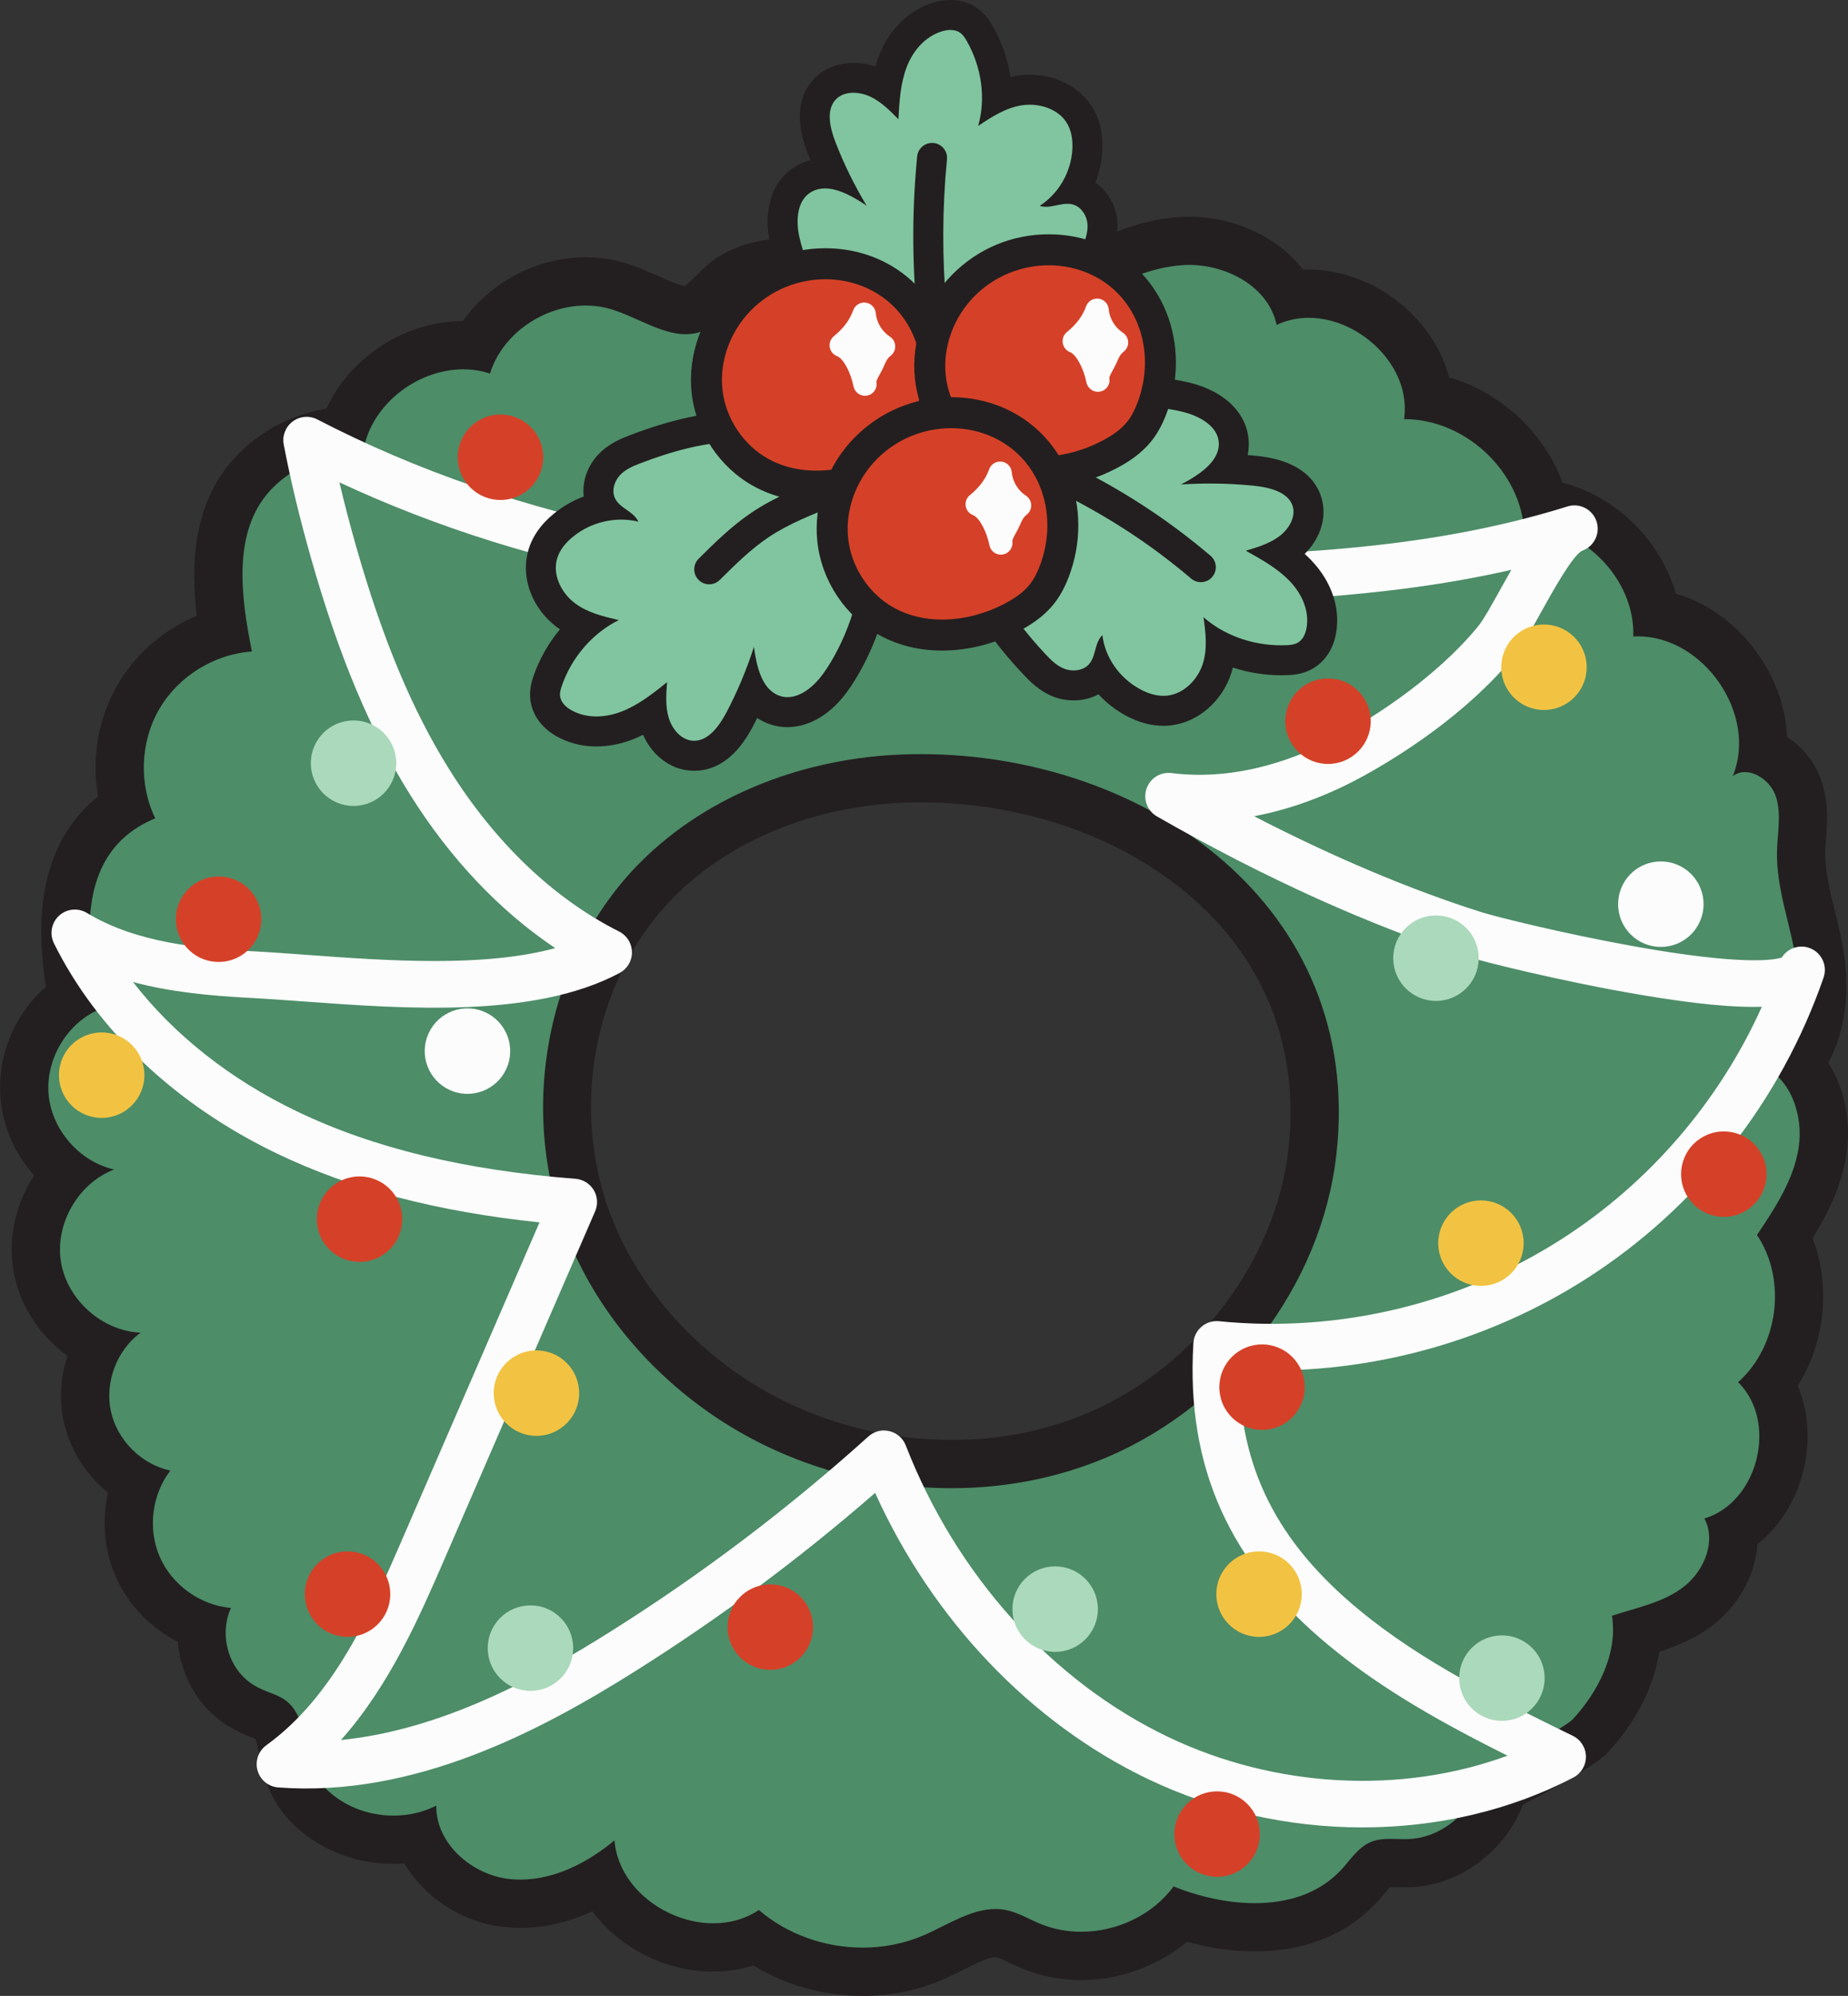 <svg xmlns="http://www.w3.org/2000/svg" width="1000.42" height="1080" viewBox="0 0 1000.42 1080"><rect x="0" y="0" width="1000.42" height="1080" fill="#333333" stroke="none"/><g id="a"/><g id="b"><g id="c"><g id="d"><g><path d="M466.98 1066.94c-20.62.0-41.09-6.44-57.47-17.9-7.18 3.12-15.09 4.75-23.33 4.75-26.42.0-50.28-15.27-60.91-36.7-12.02 7.19-26.93 13.06-43.61 13.06-2.29.0-4.6-.12-6.85-.34-22.29-2.25-41.21-16.94-48.51-35.62-4.34.89-8.8 1.34-13.3 1.34-15.56.0-30.44-5.27-41.91-14.83-13.4-11.17-15.9-23.61-17.91-33.61-1.02-5.07-1.9-9.45-4.06-13.58-1.55-2.96-2.7-3.48-7.88-5.48-5.13-1.98-12.16-4.69-19.03-11.69-9.41-9.58-13.99-23.22-12.98-36.45-15.19-5.44-28.04-17.02-34.63-31.96-6.36-14.41-6.5-31-.93-45.52-13.22-7.7-23.15-20.82-26.43-35.98-2.81-13-.54-26.67 5.75-38.16-16.85-8.36-29.89-24.66-32.92-43.36-2.93-18.07 3.73-36.97 16.22-50.18-12.66-9.9-21.44-24.83-22.97-40.96-1.99-20.97 8.43-42.26 25.59-54.21-5.32-28.94-10.63-78.59 28.78-103.04-5.63-19.69-3.16-41.48 7.19-59.32 10.06-17.34 27.05-30.07 46.25-35.26-5.03-30.34-5.34-60.35 13.3-82.79 12.62-15.19 31.6-24.68 51.47-25.91 8.62-26.48 35.42-46.44 64.86-46.44 2.27.0 4.53.12 6.75.37 11.43-20.76 34.77-34.9 59.51-34.9 5.89.0 11.66.82 17.16 2.44 5.89 1.74 11.44 4.21 16.8 6.59 7.5 3.34 14.59 6.49 20.21 6.49 1.68.0 3.12-.28 4.54-.87 3-1.25 6.16-4.4 9.51-7.73 1.96-1.95 3.99-3.97 6.28-5.94 8.77-7.55 21.62-11.38 38.19-11.38 14.36.0 31.02 3.13 43.78 8.04 4.35-2.54 8.54-4.92 12.88-7.2 9.94-5.22 25.14-12.39 42.39-14.23 2.46-.26 4.97-.4 7.48-.4 20.17.0 38.1 7.96 49.08 21.09 15.94-8.9 34.54-17.67 54.93-18.79 1.2-.07 2.4-.1 3.61-.1 21 0 44.31 10.07 55.08 29.46 3.13-.55 6.33-.83 9.59-.83 18.41.0 37.1 8.91 50.01 23.82 8.35 9.65 13.37 20.73 14.7 32.14 29.6 5.28 54.9 28.42 62.65 57.5 15 2.32 29.48 9.91 40.8 21.61 10.48 10.82 17.33 24.24 19.7 38.1 17.81 2.96 34.39 13.98 45.63 30.72 9.14 13.6 13.37 29.07 12.35 43.8 8.65 3.34 16.19 10.81 19.29 19.93 3.23 9.46 2.49 18.72 1.85 26.89-.2 2.59-.4 5.03-.46 7.35-.29 11.15 2.49 22.55 5.43 34.62 1.89 7.75 3.84 15.76 5.05 24.05 2.66 18.3.4 40.49-11.69 56.13 11.29 12.84 15.23 31.66 12.76 47.49-2.73 17.53-11.39 32.43-20.1 45.71 12.49 25.38 8.93 57.72-8.49 79.94 7.38 12.43 9.49 28.08 5.58 43.92-3.92 15.85-13.08 28.72-25.42 36.28 1.36 15.25-6.96 30.6-17.95 39.43-10.51 8.45-22.95 12.2-34 15.45-.69 18.72-9.7 38.76-25.36 55.51-2.81 3.01-29.9 20.16-46.84 27.37-5.99 22.56-27 40.39-50.65 41.46-1 .05-2.02.06-3.03.06-1.37.0-2.74-.03-4.11-.07-1.15-.03-2.29-.06-3.43-.06-1.9.0-4.27.08-5.74.71-2.16.92-4.66 3.91-7.3 7.08-1.35 1.62-2.7 3.23-4.12 4.75-13.48 14.55-32.98 22.24-56.39 22.24-12.88.0-26.53-2.32-39.96-6.74-13.77 13.89-33.64 22.22-54 22.22-9.51.0-18.62-1.77-27.08-5.26-2.26-.93-4.36-1.93-6.39-2.89-3.57-1.7-6.95-3.3-9.89-3.86-1.01-.19-2.02-.29-3.09-.29-6.8.0-14.63 3.91-22.92 8.04-3.61 1.8-7.35 3.66-11.21 5.31-11.77 5.01-24.47 7.55-37.74 7.55zm31.49-645.8c-2.95.0-5.89.05-8.84.15-52.2 1.79-100.96 21.69-133.78 54.59-47.96 48.09-62.52 126.85-35.4 191.52 15.33 36.56 43.34 69.09 78.88 91.6 33.83 21.43 74.94 33.23 115.75 33.24h0c27.84.0 54.37-5.26 78.85-15.64 62.34-26.43 109.17-88.11 116.52-153.5 5.62-49.99-8.37-95.39-40.46-131.29-39.56-44.26-103.68-70.68-171.53-70.68z" fill="#4d8d68"/><path d="M536.22 141.16c18.48.0 37.69 8.75 44.67 25.62 18.73-10.94 38.39-22.16 60.05-23.35.96-.05 1.93-.08 2.89-.08 20.86.0 43.03 12.18 47.27 32.47 5.57-2.64 11.48-3.84 17.4-3.84 27.7.0 55.74 26.29 51.6 54.83.11.0.23.0.35.0 31.62.0 61.1 26.44 64.46 57.9.42-.01.84-.02 1.26-.02 30.91.0 59.04 28.76 58.03 59.73.84-.05 1.68-.07 2.51-.07 35.66.0 64.95 42.27 51.34 75.6 2-1.5 4.25-2.16 6.56-2.16 6.9.0 14.26 5.9 16.67 12.97 3.22 9.43.96 19.72.7 29.68-.54 20.65 7.64 40.45 10.62 60.89 2.97 20.44-1.27 44.71-19.14 55.07 16.08 7.11 22.94 27.3 20.23 44.67-2.7 17.38-12.75 32.6-22.54 47.2 16.28 24.26 11.65 60.28-10.23 79.64 21.74 21.39 10.97 64.97-18.23 73.77 6.4 12.16.06 27.89-10.65 36.5-11.27 9.06-26.2 11.73-39.4 16.14 3.27 20.33-7.65 41.46-21.32 56.1-3.52 3.77-42.99 26.41-48.19 26.41-.39.0-.58-.12-.56-.39-1.48 20.17-19.58 37.77-39.79 38.68-.81.04-1.62.05-2.44.05-2.51.0-5.04-.13-7.54-.13-3.75.0-7.44.29-10.86 1.75-6.75 2.88-10.88 9.58-15.87 14.97-12 12.95-28.98 18.06-46.81 18.06-14.86.0-30.31-3.55-43.96-9.05-11.4 15.59-30.78 24.53-50 24.53-7.55.0-15.08-1.38-22.09-4.28-6.26-2.58-12.16-6.24-18.81-7.51-1.86-.35-3.7-.52-5.53-.52-13.55.0-26.34 8.89-39.24 14.38-10.3 4.38-21.45 6.51-32.62 6.51-20.35.0-40.76-7.05-56.19-20.37-7.4 4.97-15.95 7.21-24.61 7.21-25.22.0-51.45-18.99-53.57-44.87-14.41 12.03-32.37 21.23-50.95 21.23-1.84.0-3.69-.09-5.54-.28-20.53-2.08-40.22-19.11-39.98-39.74-7.15 3.63-15.14 5.4-23.14 5.4-12.1.0-24.24-4.04-33.55-11.8-15.89-13.25-10.77-27.97-18.77-43.23-7.02-13.38-18.21-9.1-29.16-20.25-9.35-9.53-12.07-24.96-6.54-37.11-16.46-1.39-31.77-12.32-38.44-27.43-6.67-15.11-4.43-33.78 5.63-46.89-15.66-3.35-28.79-16.45-32.17-32.1-3.38-15.65 3.16-33.01 16.04-42.52-20.78-.91-39.75-17.79-43.08-38.33-3.32-20.53 9.35-42.54 28.78-49.96-18.64-4.24-33.62-21.29-35.43-40.32-1.81-19.03 9.69-38.59 27.2-46.27-7.86-39.11-12.05-85.8 30.5-103.45-8.97-18.44-8.14-41.32 2.15-59.06 10.29-17.74 29.73-29.82 50.19-31.19-5.4-26.86-10.84-62.27 8.1-85.07 11.12-13.39 28.44-21.33 45.81-21.33 2.02.0 4.04.11 6.05.33 2.83-26.16 28.63-46.63 54.43-46.63 4.88.0 9.76.73 14.48 2.3 6.76-21.73 29.3-36.82 51.78-36.82 4.54.0 9.07.61 13.47 1.91 13.67 4.03 27.37 13.62 40.71 13.62 3.21.0 6.4-.55 9.57-1.88 7.72-3.22 12.93-10.37 19.27-15.83 6.89-5.93 17.89-8.21 29.67-8.21 16.4.0 34.3 4.43 44.68 9.61 5.92-3.51 11.93-7.05 18.06-10.27 11.94-6.28 24.38-11.38 37.7-12.81 2.01-.21 4.05-.32 6.09-.32m-21.14 664.14c28.76.0 57.43-5.43 83.96-16.67 66.24-28.08 116.36-92.57 124.4-164.06 15.09-134.18-102.91-216.49-224.97-216.49-3.1.0-6.19.05-9.29.16-52.56 1.8-105.44 21.18-142.58 58.42-52.25 52.39-66.81 137.55-38.2 205.79 16.85 40.19 47.12 74.27 83.93 97.59 36.44 23.08 79.68 35.26 122.74 35.26m21.14-690.26h0c-2.97.0-5.95.16-8.87.47-19.47 2.09-36.19 9.94-47.08 15.66-2.76 1.45-5.44 2.93-8.12 4.45-13.16-4.25-28.57-6.79-42.46-6.79-19.79.0-35.51 4.89-46.71 14.54-2.65 2.28-4.94 4.57-6.97 6.58-1.59 1.58-3.91 3.9-5.14 4.78-3.09-.23-9.71-3.17-14.6-5.35-5.48-2.44-11.7-5.2-18.42-7.19-6.7-1.98-13.72-2.98-20.85-2.98-26.5.0-51.68 13.69-66.45 34.53-31.88.07-61.16 19.91-73.9 47.41-20.29 3.31-39.19 13.88-52.29 29.65-20.48 24.66-20.93 57.27-17.81 82.37-17.82 7.46-33.2 20.6-42.98 37.47-10.54 18.17-14.1 39.82-10.53 60.32-15.29 12.27-25.15 29.56-28.91 51.02-3.05 17.4-1.77 35.72.67 52-17.07 15.02-26.69 37.84-24.49 61.02 1.47 15.47 8.09 29.8 18.16 41.05-9.72 14.77-14.2 32.98-11.3 50.93 3.08 19.02 14.12 35.71 29.33 46.68-3.74 11.35-4.6 23.65-2.03 35.52 3.3 15.26 12.05 28.85 24 38.52-3.43 15.07-2.15 31.17 4.18 45.51 6.77 15.32 18.92 27.75 33.63 35.26 1.13 13.72 6.84 27.07 16.6 37.02 8.85 9.02 18.12 12.59 23.65 14.73.49.19 1.07.41 1.59.62.95 2.34 1.54 5.27 2.25 8.83 2.16 10.73 5.41 26.95 22.35 41.07 13.82 11.52 31.67 17.86 50.27 17.86 1.96.0 3.91-.07 5.86-.22 11.04 18.42 31.34 32.07 54.64 34.42 2.69.27 5.44.41 8.17.41 14.42.0 27.59-3.69 39.01-8.94 14.66 19.54 39.02 32.58 65.51 32.58 7.49.0 14.78-1.11 21.66-3.27 17.44 10.67 37.91 16.42 59.14 16.42 15.03.0 29.45-2.89 42.85-8.6 4.22-1.8 8.14-3.75 11.92-5.63 6.27-3.12 13.37-6.66 17.09-6.66.24.0.45.02.64.05 1.29.25 4.31 1.68 6.73 2.83 2.08.99 4.43 2.1 7 3.17 10.05 4.15 20.84 6.25 32.06 6.25 21.01.0 41.62-7.63 57.31-20.65 12.34 3.4 24.77 5.17 36.65 5.17 27.14.0 49.95-9.14 65.96-26.42 1.72-1.86 3.23-3.66 4.56-5.26.82-.98 1.84-2.2 2.65-3.09.11.0.24.0.37.0 1.03.0 2.06.03 3.09.06 1.48.04 2.97.07 4.45.07 1.21.0 2.42-.02 3.62-.08 26.98-1.22 51.18-20.06 60.62-44.86 4.28-2.1 9.51-4.87 16.02-8.52 24.11-13.49 27.96-17.6 29.8-19.58 15.22-16.3 24.92-35.55 27.92-54.47 9.73-3.15 20.45-7.5 30.07-15.23 12.44-10 21.91-25.93 22.98-42.93 11.99-9.51 20.81-23.36 24.88-39.82 3.98-16.1 2.77-32.13-3.07-45.92 6.85-10.8 11.35-23.29 13.06-36.61 1.93-15.01.16-29.89-5-43.3 7.93-12.75 15.56-27.61 18.25-44.86 2.85-18.32-.95-36.14-9.75-50.05 9.65-17.64 11.35-39.25 8.7-57.46-1.29-8.9-3.32-17.22-5.29-25.26-2.73-11.2-5.31-21.78-5.07-31.19.05-1.97.23-4.25.42-6.66.71-8.96 1.59-20.11-2.51-32.13-3.34-9.78-10.12-18.09-18.53-23.58-.68-14.83-5.63-29.82-14.63-43.22-11.44-17.02-27.67-29.05-45.59-34.32-3.82-13.28-11.07-25.85-21.2-36.31-11.27-11.64-25.26-19.83-40.09-23.74-10.15-27.23-33.61-48.9-61.49-57.02-2.78-10.67-8.21-20.86-16.08-29.95-15.35-17.74-37.74-28.33-59.88-28.33-1.03.0-2.06.02-3.08.07-14.49-18.92-39.16-28.7-61.59-28.7-1.44.0-2.9.04-4.33.12-19.35 1.06-36.67 7.91-51.85 15.73-13.3-11.39-31.49-18.04-51.43-18.04h0zm-21.14 664.14c-38.37.0-77-11.08-108.76-31.21-33.3-21.09-59.52-51.5-73.82-85.62-25.13-59.92-11.72-132.81 32.6-177.25 30.5-30.58 76.05-49.09 124.98-50.76 2.78-.1 5.61-.14 8.39-.14 64.19.0 124.68 24.79 161.8 66.32 29.54 33.05 42.41 74.94 37.22 121.13-6.84 60.85-50.5 118.29-108.64 142.94-22.86 9.69-47.68 14.6-73.76 14.6h0z" fill="#231f20"/></g><path d="M737.58 988.83c-39.48.0-79.56-8.71-116.05-26.14-63.65-30.41-116.75-86.28-147.78-154.88-40.63 35.38-84.22 67.77-129.78 96.43-51.23 32.22-119.52 68.51-193.35 62.96-5.29-.4-9.76-4.05-11.2-9.16-1.44-5.1.46-10.56 4.76-13.67 36.77-26.56 56.42-71.89 73.76-111.88l74.13-171.05c-55.44-5.79-102.08-18.02-142.14-37.24-54.48-26.13-97.36-66.54-120.74-113.79-2.49-5.03-1.36-11.1 2.77-14.9 4.13-3.8 10.27-4.41 15.08-1.51 26.78 16.2 60.26 19.2 89.54 20.73 9.22.48 19.12 1.2 29.6 1.97 43.29 3.15 95.32 6.93 134.41-3.66-30.03-20.08-56.89-48.39-78.63-83.11-21.5-34.32-38.51-74.89-53.52-127.66-6.27-22.03-11.12-42.22-14.84-61.72-.91-4.75.98-9.6 4.86-12.49 3.87-2.89 9.06-3.31 13.36-1.08 106.82 55.41 235.55 81.09 382.62 76.29 17.35-.56 34.92-.92 51.9-1.27 83.99-1.71 163.32-3.32 242.2-27.95h0c6.66-2.09 13.74 1.63 15.81 8.29 2.05 6.56-1.53 13.54-8.02 15.73-5.3 2.97-16.13 22.5-21.97 33.02-5.53 9.98-10.31 18.59-14.78 24.03-25.9 31.53-61.95 54-81.14 64.59l-6.1-11.05 6.1 11.05c-15.34 8.47-35.91 17.5-59.54 21.96 42.83 22.11 84.83 39.85 123.3 51.98 7.35 2.32 43.79 11.48 82.3 18.39 59.72 10.71 76.44 7.32 80.07 6.08 3.05-4.87 9.17-7.18 14.82-5.22 6.59 2.28 10.09 9.47 7.81 16.06h0c-23.11 66.86-68.65 124.68-128.23 162.82-55.79 35.71-122.12 53.01-188.11 49.31-.08 52.71 20.3 93.25 64.96 130.1 34.39 28.38 75.7 48.57 115.65 68.09 4.28 2.09 7.02 6.41 7.08 11.18.06 4.76-2.56 9.16-6.79 11.36-34.49 18-74.02 27-114.17 27zm-259.02-214.77c.97.0 1.95.11 2.91.34 4.04.96 7.35 3.84 8.85 7.7 27.33 70.21 79.12 127.72 142.09 157.8 58.21 27.81 126.36 31.17 183.69 10.12-33.43-16.72-66.84-34.98-96.37-59.35-54.33-44.83-77.74-96.93-73.68-163.95.21-3.43 1.8-6.62 4.42-8.85 2.61-2.23 6.02-3.29 9.44-2.95 64.77 6.46 130.62-9.32 185.44-44.41 47.53-30.42 85.35-74.46 108.42-125.73-14.69.48-35.53-1.4-65.22-6.41-42.45-7.17-84.96-17.81-93.96-20.64-52.1-16.43-110.27-42.69-168.25-75.94-5.22-2.99-7.6-9.25-5.69-14.96 1.91-5.7 7.57-9.27 13.55-8.52 36.67 4.62 70.28-8.71 92.02-20.71 29.95-16.53 56.86-37.86 73.83-58.51 3.01-3.67 7.69-12.1 12.21-20.25 2.05-3.69 4.01-7.2 5.91-10.5-70.29 16.05-141.82 17.5-211.35 18.91-16.91.34-34.4.7-51.59 1.26-140.86 4.57-265.66-18.11-371.49-67.5 2.58 11.01 5.56 22.4 8.96 34.36 14.34 50.42 30.43 88.92 50.63 121.17 24.77 39.54 56.52 69.8 91.82 87.51 4.22 2.12 6.9 6.41 6.96 11.13.06 4.72-2.52 9.08-6.68 11.3-45.98 24.52-115.36 19.47-171.1 15.41-10.35-.75-20.13-1.46-29.09-1.93-21.05-1.1-42.69-3.08-63.21-8.56 21.94 28.38 52.48 52.61 88.8 70.03 41.36 19.84 90.66 31.76 150.73 36.43 4.07.32 7.73 2.58 9.84 6.07 2.11 3.49 2.39 7.79.77 11.53l-81.07 187.06c-13.74 31.7-30.08 69.41-56.53 99.02 54.64-5.47 105.77-33.42 145.96-58.69 49.34-31.03 96.3-66.55 139.58-105.56 2.34-2.11 5.37-3.25 8.45-3.25zm377.49-475.9h0z" fill="#fcfcfc"/><g><g><path d="M375.77 408.95c-.51.0-1.03-.02-1.55-.06-8.87-.7-16.89-7.95-19.96-18.04-.56-1.83-.95-3.68-1.22-5.53-4.14 2.76-8.56 5.26-13.31 7.14-5.53 2.18-11.38 3.34-16.91 3.34-6.61.0-12.65-1.57-17.94-4.68-5.64-3.31-9.1-8.09-9.75-13.46-.43-3.53.44-6.67 1.35-9.27 4.04-11.62 10.96-21.94 19.83-29.89-3.51-1.46-6.96-3.32-10.2-5.79-8.7-6.62-15.94-19.1-12.5-32.07 1.61-6.1 5.47-11.66 11.47-16.52 6.13-4.97 13.38-8.39 21.05-10-.29-.52-.56-1.07-.81-1.65-2.84-6.67-1.07-15.07 4.39-20.9 4.12-4.41 9.34-6.64 13.91-8.39 21.65-8.3 40.13-12.33 56.47-12.33 17.88.0 33.48 4.88 46.36 14.5 16.82 12.56 27.54 34.41 27.98 57.02.4 20.74-8.78 48.32-22.33 67.07-3.46 4.78-12.89 15.91-25.79 15.91h0c-2.46.0-4.88-.42-7.2-1.26-5.18-1.86-8.91-5.36-11.62-9.46-2.18 4.96-4.52 9.84-7.03 14.6-6.89 13.08-15.19 19.72-24.68 19.72z" fill="#80c59f"/><path d="M400.08 238.95c14.65.0 28.95 3.51 41.51 12.89 15.2 11.35 24.34 30.96 24.73 50.68.4 20.5-9.17 46.08-20.79 62.16-4.72 6.54-11.86 12.55-19.22 12.55-1.48.0-2.98-.24-4.46-.78-9.47-3.4-12.32-15.94-13.69-26.46-3.94 12.27-8.93 24.16-14.88 35.46-3.88 7.38-9.71 15.39-17.5 15.39-.3.0-.6-.01-.91-.04-6.09-.48-10.96-6.13-12.84-12.31-1.89-6.19-1.41-12.86-.91-19.34-7.63 6.08-15.4 12.24-24.35 15.76-4.42 1.74-9.21 2.77-13.93 2.77s-9.6-1.08-13.84-3.56c-2.75-1.62-5.4-4.12-5.8-7.43-.23-1.92.33-3.83.96-5.64 5.4-15.52 16.73-28.57 30.84-35.52-8.37-1.93-17-3.97-23.97-9.28-6.97-5.3-11.89-14.79-9.57-23.54 1.33-5.04 4.83-9.13 8.74-12.3 7.42-6.02 16.76-9.24 26.09-9.24 3.12.0 6.24.36 9.28 1.1-2.57-5.73-10.33-7.19-12.79-12.98-1.73-4.06-.1-9.03 2.84-12.18 2.95-3.15 6.96-4.86 10.9-6.37 16.59-6.36 35.35-11.79 53.57-11.79m0-16.22c-17.36.0-36.78 4.21-59.37 12.87-3.91 1.5-11.19 4.29-16.93 10.43-5.95 6.35-8.7 14.69-7.78 22.62-5.77 2.17-11.2 5.25-16.03 9.17-7.36 5.96-12.14 12.95-14.2 20.75-3.8 14.37 2.4 30.68 15.43 40.6.63.48 1.27.94 1.91 1.38-6.16 7.36-11.05 15.91-14.28 25.19-1.14 3.28-2.37 7.71-1.74 12.91.96 7.94 5.82 14.86 13.69 19.48 6.46 3.79 14.08 5.79 22.04 5.79 6.53.0 13.41-1.35 19.88-3.9 1.86-.73 3.66-1.55 5.41-2.42 4.89 11.07 14.49 18.52 25.45 19.39.73.06 1.47.09 2.19.09 12.73.0 23.45-8.09 31.85-24.05.78-1.49 1.55-2.98 2.3-4.49 1.92 1.26 4.06 2.34 6.44 3.2 3.2 1.15 6.55 1.73 9.95 1.73 11.72.0 23.52-7.02 32.37-19.26 12.25-16.94 24.37-45.76 23.86-71.98-.49-25.05-12.46-49.33-31.24-63.36-14.31-10.69-31.54-16.12-51.21-16.12h0z" fill="#231f20"/></g><g><path d="M629.82 384.63c-5.37.0-10.93-1.54-16.53-4.59-7.09-3.86-12.98-9.32-17.26-15.77-.48.58-1.01 1.15-1.6 1.7-3.4 3.17-8.09 4.91-13.2 4.91h0c-2.69.0-5.4-.49-7.87-1.43-5.68-2.15-9.7-6.1-13.01-9.64-32.24-34.38-43.55-65.39-34.6-94.8 6.04-19.84 23.08-37.5 44.46-46.07 11.67-4.68 26.78-7.25 42.55-7.25 10.42.0 20.54 1.12 29.28 3.23 15.84 3.84 25.76 13.44 25.88 25.06.06 5.24-1.69 9.75-4.51 13.67 5.36.18 10.72.54 15.99 1.08 15.85 1.6 25.33 7.3 28.2 16.93 2.52 8.46-1.55 18.48-10.11 24.95-1.48 1.12-3.02 2.1-4.59 2.97 3.96 2.69 7.77 5.71 11.13 9.23 9.18 9.6 13.28 21.49 11.23 32.61-1.16 6.34-4.47 11.21-9.3 13.71-3.13 1.62-6.36 1.96-9.12 2.08-1.09.05-2.19.07-3.28.07-11.51.0-22.82-2.65-32.74-7.51-.14 3.87-.68 7.84-1.92 11.79-3.23 10.26-12.49 21.32-25.93 22.88-1.04.12-2.1.18-3.16.18z" fill="#80c59f"/><path d="M612.77 219.81c9.76.0 19.28 1.05 27.36 3.01 9.54 2.31 19.59 8.07 19.69 17.27.11 9.85-10.87 17-20.47 22.07 5.26-.35 10.51-.52 15.76-.52 7.87.0 15.71.39 23.48 1.18 8.77.89 18.94 3.43 21.24 11.17 1.7 5.72-1.97 12.19-7.22 16.16-5.25 3.96-11.81 5.95-18.19 7.85 8.53 4.74 17.19 9.57 23.75 16.42 6.56 6.85 10.84 16.14 9.11 25.54-.57 3.09-2.02 6.41-5.05 7.98-1.75.91-3.79 1.09-5.74 1.18-.98.04-1.95.06-2.93.06-15.76.0-31.05-5.51-42.04-15.22 1.13 8.31 2.24 16.91-.36 25.17-2.6 8.27-9.93 16.19-19.13 17.26-.74.09-1.48.13-2.22.13-4.51.0-8.86-1.54-12.66-3.61-11.2-6.09-18.87-17.09-20.38-29.22-4.57 4.42-3.21 12-7.87 16.35-2.03 1.89-4.86 2.74-7.68 2.74-1.73.0-3.45-.32-4.99-.9-4.06-1.54-7.13-4.57-9.97-7.6-21.61-23.05-42.88-53.62-32.76-86.89 5.46-17.95 20.98-33.39 39.72-40.91 11.41-4.58 25.72-6.67 39.53-6.67m0-16.22c-16.78.0-32.96 2.78-45.57 7.84-23.61 9.46-42.47 29.1-49.2 51.24-14.67 48.19 23.8 89.22 36.44 102.7 2.84 3.03 8.14 8.68 16.06 11.68 3.37 1.28 7.08 1.95 10.73 1.95 4.85.0 9.47-1.15 13.46-3.31 4.17 4.54 9.12 8.44 14.72 11.48 6.81 3.7 13.67 5.58 20.41 5.58 1.37.0 2.75-.08 4.1-.24 14.75-1.72 27.91-13.17 32.73-28.51.3-.94.56-1.87.79-2.8 8.31 2.74 17.18 4.2 26.14 4.2 1.21.0 2.42-.03 3.63-.08 3.42-.15 7.93-.62 12.49-2.98 7.11-3.68 11.93-10.59 13.56-19.45 2.52-13.72-2.35-28.19-13.35-39.69-1.17-1.22-2.37-2.38-3.6-3.48 8.64-8.48 12.19-19.95 9.09-30.37-2.68-8.99-10.95-20.23-35.16-22.68-1.59-.16-3.19-.31-4.79-.44.41-2 .63-4.11.6-6.33-.17-15.51-12.47-28.1-32.08-32.85-9.35-2.27-20.13-3.46-31.18-3.46h0z" fill="#231f20"/></g><g><path d="M511.03 210.11c-17.81.0-36.14-6.86-50.27-18.83-16.02-13.56-30.78-38.63-35.88-60.96-3.57-15.63.74-28.66 11.27-34.01 3.18-1.62 6.7-2.44 10.46-2.44 1.42.0 2.83.12 4.23.33-2.22-4.74-4.27-9.55-6.14-14.39-5.66-14.67-4.7-25.6 2.86-32.48 3.74-3.41 8.74-5.21 14.46-5.21 4.17.0 8.47.97 12.43 2.81 1.85.86 3.58 1.85 5.21 2.93.7-4.81 1.78-9.65 3.56-14.31 4.67-12.29 13.65-21.19 24.62-24.42 2.28-.67 4.53-1.01 6.69-1.01 3.65.0 7.02 1 9.77 2.9 2.93 2.03 4.72 4.74 6.08 7.12 6.15 10.77 9.34 22.79 9.36 34.63 3.6-1.65 7.48-2.98 11.64-3.69 1.95-.33 3.97-.5 6-.5 11.14.0 21.02 4.78 26.43 12.78 3.56 5.27 5.19 11.81 4.84 19.45-.36 7.81-2.65 15.3-6.52 21.86.64.14 1.26.32 1.88.53 6.89 2.37 12.02 9.24 12.77 17.09.57 6.02-1.27 11.34-3.04 15.86-17.08 43.58-40.34 67.44-71.1 72.95-3.76.67-7.66 1.01-11.6 1.01h0z" fill="#80c59f"/><path d="M514.53 16.22c1.83.0 3.63.41 5.16 1.46 1.61 1.12 2.69 2.8 3.64 4.46 8.15 14.27 10.43 31.19 6.19 46.02 7.11-4.76 14.49-9.62 23.22-11.11 1.51-.26 3.06-.39 4.64-.39 7.56.0 15.5 2.98 19.71 9.21 2.93 4.33 3.68 9.59 3.45 14.53-.58 12.51-7.23 24.18-17.68 31 1.12.36 2.25.5 3.38.5 3.85.0 7.75-1.62 11.59-1.62 1.18.0 2.36.15 3.52.55 4.25 1.47 6.93 5.96 7.34 10.2.4 4.24-1.01 8.28-2.51 12.13-11.47 29.27-29.99 61.66-64.98 67.93-3.34.6-6.74.89-10.17.89-15.98.0-32.48-6.29-45.03-16.91-15.85-13.42-28.84-37.43-33.21-56.58-2.14-9.35-1.35-20.71 7.03-24.97 2.15-1.09 4.43-1.56 6.79-1.56 7.51.0 15.77 4.76 22.56 9.36-6.67-11.05-12.34-22.6-16.91-34.46-3.1-8.04-5.31-18.05.75-23.56 2.37-2.16 5.6-3.1 9.01-3.1 3.03.0 6.2.75 9.02 2.06 5.97 2.78 10.73 7.58 15.31 12.27.53-9.58 1.09-19.3 4.45-28.12 3.35-8.82 9.95-16.76 19.33-19.52 1.39-.41 2.9-.68 4.4-.68m0-16.22h0c-2.93.0-5.95.45-8.98 1.34-13.43 3.95-24.33 14.64-29.91 29.32-.67 1.77-1.25 3.54-1.76 5.31-3.86-1.3-7.9-1.97-11.86-1.97-7.66.0-14.74 2.6-19.92 7.32-7.07 6.43-13.67 18.84-4.97 41.39.52 1.34 1.05 2.67 1.59 4.01-2.16.55-4.25 1.34-6.25 2.35-14 7.12-19.94 23.61-15.49 43.05 4.62 20.19 18.32 48.22 38.54 65.34 15.58 13.19 35.81 20.76 55.51 20.76 4.42.0 8.8-.38 13.03-1.14 50.18-9 70.53-60.92 77.22-77.98 1.53-3.89 4.37-11.14 3.56-19.58-.82-8.59-5.26-16.16-11.84-20.75 2.17-5.56 3.46-11.49 3.74-17.59.44-9.42-1.66-17.62-6.22-24.37-6.92-10.23-19.31-16.34-33.15-16.35-2.49.0-4.96.21-7.36.62-1.02.17-2.03.38-3.01.61-1.42-9.53-4.64-18.92-9.59-27.58-1.71-2.99-4.22-6.8-8.5-9.76-4.11-2.84-9.08-4.34-14.38-4.34h0z" fill="#231f20"/></g><path d="M650.08 315.02c-1.85.0-3.72-.63-5.24-1.93-22.34-18.96-45.84-34.22-73.94-48.02-4.02-1.98-5.68-6.83-3.7-10.85 1.98-4.02 6.83-5.67 10.85-3.7 29.33 14.41 53.88 30.36 77.28 50.21 3.42 2.9 3.83 8.01.94 11.43-1.61 1.89-3.89 2.86-6.19 2.86z" fill="#231f20"/><path d="M504.3 175.27c-4.15.0-7.68-3.16-8.07-7.38-2.51-27.61-2.42-55.62.28-83.24.43-4.46 4.43-7.71 8.86-7.28 4.46.43 7.72 4.4 7.28 8.86-2.59 26.61-2.68 53.6-.27 80.2.41 4.46-2.88 8.4-7.34 8.81-.25.02-.5.03-.74.03z" fill="#231f20"/><path d="M383.94 316.18c-2.09.0-4.17-.8-5.76-2.4-3.15-3.18-3.13-8.32.05-11.47 8.82-8.74 17.93-17.77 28.82-25.07 12.57-8.42 26.5-13.86 39.98-19.13 4.17-1.63 8.87.43 10.5 4.6 1.63 4.17-.43 8.87-4.6 10.5-12.66 4.94-25.75 10.06-36.85 17.49-9.6 6.43-18.15 14.91-26.43 23.11-1.58 1.57-3.64 2.35-5.71 2.35z" fill="#231f20"/><g><path d="M441.95 263.06c-10.92.0-20.92-2.43-29.73-7.22-16.21-8.82-27.5-25.78-29.47-44.27-1.9-17.85 4.81-36.42 17.95-49.66 12.29-12.38 28.66-19.2 46.11-19.2 25.11.0 46.48 14.01 55.77 36.56 6.26 15.19 6.28 33.19.07 49.38-1.94 5.07-4.21 9.17-6.94 12.53-3.67 4.53-8.61 8.36-15.56 12.05-11.9 6.33-25.47 9.82-38.2 9.82h0z" fill="#d54128"/><path d="M446.82 151.1c20.04.0 39.49 10.69 48.01 31.36 5.62 13.65 5.3 29.37.0 43.18-1.4 3.65-3.15 7.2-5.63 10.26-3.43 4.24-8.12 7.34-12.98 9.93-10.42 5.55-22.47 8.84-34.27 8.84-8.99.0-17.84-1.91-25.72-6.2-13.97-7.61-23.48-22.25-25.14-37.79-1.65-15.54 4.39-31.6 15.56-42.86 11.15-11.23 25.8-16.72 40.16-16.72m0-16.78c-19.7.0-38.19 7.7-52.07 21.68-14.9 15.01-22.5 36.11-20.33 56.45 2.25 21.18 15.21 40.63 33.8 50.75 10.05 5.47 21.4 8.24 33.74 8.24 14.29.0 28.86-3.74 42.15-10.8 5.01-2.67 12.35-7.04 18.13-14.17 3.29-4.06 5.99-8.9 8.26-14.81 6.98-18.17 6.92-38.43-.15-55.58-10.61-25.75-34.95-41.75-63.52-41.75h0z" fill="#231f20"/></g><g><path d="M562.85 255.5c-10.92.0-20.93-2.43-29.73-7.22-16.21-8.82-27.5-25.78-29.47-44.27-1.9-17.85 4.81-36.42 17.95-49.66 12.29-12.38 28.66-19.2 46.11-19.2 25.11.0 46.48 14.01 55.77 36.56 6.26 15.19 6.28 33.19.07 49.38-1.94 5.07-4.21 9.17-6.94 12.53-3.67 4.53-8.61 8.36-15.55 12.05-11.9 6.33-25.47 9.82-38.21 9.82h0z" fill="#d54128"/><path d="M567.71 143.55c20.04.0 39.49 10.69 48.01 31.36 5.62 13.65 5.3 29.37.0 43.18-1.4 3.65-3.15 7.2-5.63 10.26-3.43 4.24-8.12 7.34-12.98 9.93-10.42 5.55-22.47 8.84-34.27 8.84-8.99.0-17.84-1.91-25.72-6.2-13.97-7.61-23.48-22.25-25.14-37.79-1.65-15.54 4.39-31.6 15.56-42.86 11.15-11.23 25.8-16.72 40.16-16.72m0-16.78c-19.7.0-38.19 7.7-52.07 21.68-14.9 15.01-22.5 36.11-20.33 56.45 2.25 21.18 15.2 40.63 33.8 50.75 10.05 5.47 21.4 8.24 33.74 8.24 14.29.0 28.86-3.74 42.15-10.8 5.01-2.67 12.35-7.04 18.13-14.17 3.29-4.06 5.99-8.9 8.26-14.81 6.98-18.17 6.92-38.43-.15-55.58-10.61-25.75-34.95-41.75-63.52-41.75h0z" fill="#231f20"/></g><g><path d="M510.02 343.65c-10.93.0-20.93-2.43-29.73-7.22-16.21-8.82-27.5-25.78-29.47-44.27-1.9-17.85 4.81-36.42 17.95-49.65 12.29-12.38 28.66-19.2 46.11-19.2 25.11.0 46.47 14.01 55.77 36.56 6.26 15.19 6.29 33.19.07 49.38-1.98 5.15-4.18 9.13-6.95 12.54-3.67 4.52-8.61 8.35-15.55 12.05-11.9 6.33-25.47 9.82-38.21 9.82h0z" fill="#d54128"/><path d="M514.88 231.69c20.04.0 39.49 10.69 48.01 31.36 5.62 13.65 5.3 29.37.0 43.18-1.4 3.65-3.15 7.2-5.63 10.26-3.43 4.24-8.12 7.34-12.98 9.93-10.42 5.55-22.47 8.84-34.27 8.84-8.99.0-17.84-1.91-25.72-6.2-13.97-7.61-23.48-22.25-25.14-37.79-1.65-15.54 4.39-31.6 15.56-42.86 11.15-11.23 25.8-16.72 40.16-16.72m0-16.78c-19.7.0-38.19 7.7-52.07 21.68-14.9 15.01-22.5 36.11-20.33 56.45 2.25 21.18 15.2 40.63 33.8 50.75 10.05 5.47 21.4 8.24 33.74 8.24 14.29.0 28.86-3.74 42.15-10.8 5.01-2.67 12.35-7.04 18.13-14.17 3.29-4.06 5.99-8.9 8.26-14.81 6.98-18.17 6.92-38.43-.15-55.58-10.61-25.75-34.95-41.75-63.52-41.75h0z" fill="#231f20"/></g></g><g><path d="M581.65 184.72c7.03 2.82 11.26 13.99 12.65 20.9-.77-3.81 2.9-8.45 4.29-11.68 1.51-3.52 2.65-6.11 5.83-8.62-5.9-3.82-9.89-10.44-10.52-17.44-2.42 6.8-6.86 12.27-12.41 16.78.05.02.11.04.16.06z" fill="#fcfcfc"/><path d="M594.34 212.01c-2.96.0-5.62-2.14-6.22-5.15h0c-1.54-7.66-5.49-14.96-8.81-16.29h-.02c-2.08-.84-3.63-2.73-3.96-4.94-.34-2.21.45-4.46 2.19-5.88 5.17-4.21 8.59-8.79 10.45-14 .99-2.8 3.81-4.51 6.74-4.14 2.94.37 5.23 2.75 5.49 5.7.45 5.07 3.39 9.94 7.66 12.71 1.71 1.11 2.78 2.97 2.87 5.01.09 2.04-.8 3.99-2.4 5.25-1.88 1.48-2.53 2.87-3.93 6.15-.51 1.19-1.17 2.37-1.8 3.51-.72 1.3-2.06 3.71-2.08 4.61.69 3.42-1.54 6.66-4.95 7.35-.41.08-.82.12-1.22.12zm-3.1-27.89c1.13 1.26 2.13 2.64 3.02 4.07.37-.74.76-1.48 1.22-2.21-1.02-1.1-1.96-2.27-2.8-3.51-.46.56-.94 1.11-1.44 1.66z" fill="#fcfcfc"/></g><g><path d="M455.59 186.88c7.03 2.82 11.26 13.99 12.65 20.9-.77-3.81 2.9-8.45 4.29-11.68 1.51-3.53 2.65-6.11 5.83-8.62-5.9-3.82-9.89-10.44-10.52-17.44-2.42 6.8-6.86 12.27-12.41 16.78.05.02.11.04.16.06z" fill="#fcfcfc"/><path d="M468.27 214.18c-2.96.0-5.62-2.14-6.23-5.15-1.54-7.65-5.49-14.96-8.81-16.29-.01.0-.02.0-.04-.02-2.1-.79-3.63-2.64-4-4.86-.38-2.24.48-4.51 2.24-5.95 5.18-4.21 8.6-8.79 10.45-14.01 1-2.79 3.82-4.51 6.74-4.14 2.94.37 5.23 2.74 5.49 5.7.45 5.07 3.39 9.94 7.66 12.71 1.71 1.11 2.78 2.97 2.87 5.01.09 2.04-.8 3.99-2.4 5.25-1.88 1.48-2.52 2.87-3.93 6.15-.51 1.18-1.17 2.37-1.8 3.51-.72 1.3-2.06 3.71-2.08 4.61.69 3.42-1.53 6.66-4.95 7.35-.41.08-.82.12-1.22.12zm-3.1-27.89c1.13 1.26 2.13 2.64 3.02 4.07.36-.74.76-1.48 1.22-2.21-1.02-1.1-1.96-2.27-2.8-3.51-.46.56-.94 1.11-1.44 1.66z" fill="#fcfcfc"/></g><g><path d="M529.17 272.91c7.03 2.82 11.26 13.99 12.65 20.9-.77-3.81 2.9-8.45 4.29-11.68 1.51-3.52 2.65-6.11 5.83-8.62-5.9-3.82-9.89-10.44-10.52-17.44-2.42 6.8-6.86 12.27-12.41 16.78.05.02.11.04.16.06z" fill="#fcfcfc"/><path d="M541.81 300.13c-2.94.0-5.58-2.07-6.18-5.07.0.0.0.0.0-.02-1.54-7.63-5.48-14.92-8.79-16.27-.07-.03-.17-.07-.19-.08-2.07-.84-3.54-2.7-3.88-4.91-.33-2.21.53-4.42 2.26-5.83 5.17-4.21 8.59-8.79 10.45-14.01 1-2.79 3.81-4.52 6.74-4.14 2.94.37 5.22 2.74 5.49 5.7.45 5.07 3.39 9.94 7.66 12.71 1.71 1.11 2.78 2.97 2.87 5.01.09 2.03-.8 3.99-2.4 5.25-1.88 1.48-2.53 2.87-3.94 6.15-.51 1.18-1.17 2.37-1.8 3.51-.71 1.27-2.01 3.62-2.08 4.55.61 3.38-1.59 6.64-4.97 7.32-.42.09-.84.13-1.25.13zm-3.06-27.81c1.13 1.26 2.13 2.64 3.02 4.07.37-.74.77-1.48 1.22-2.21-1.02-1.1-1.96-2.27-2.81-3.51-.46.56-.94 1.11-1.44 1.66z" fill="#fcfcfc"/></g><circle cx="835.79" cy="361.03" r="23.13" transform="translate(345.55 1128.2) rotate(-80.78)" fill="#f2c342"/><circle cx="718.92" cy="390.25" r="23.13" fill="#d54128"/><circle cx="777.36" cy="518.48" r="23.13" fill="#abd9bb"/><circle cx="899.1" cy="489.26" r="23.13" transform="translate(-118.79 381.31) rotate(-22.5)" fill="#fcfcfc"/><circle cx="933.19" cy="635.35" r="23.13" fill="#d54128"/><circle cx="801.71" cy="672.68" r="23.13" fill="#f2c342"/><circle cx="571.21" cy="870.71" r="23.13" fill="#abd9bb"/><circle cx="287.16" cy="891.81" r="23.13" fill="#abd9bb"/><circle cx="658.87" cy="992.45" r="23.13" fill="#d54128"/><circle cx="683.21" cy="750.6" r="23.13" transform="translate(-235.23 318.59) rotate(-22.5)" fill="#d54128"/><circle cx="417.01" cy="880.45" r="23.13" fill="#d54128"/><circle cx="188.14" cy="862.6" r="23.13" fill="#d54128"/><circle cx="290.4" cy="753.84" r="23.13" fill="#f2c342"/><circle cx="194.63" cy="659.7" r="23.13" transform="translate(-237.64 124.7) rotate(-22.5)" fill="#d54128"/><circle cx="55.04" cy="581.78" r="23.13" fill="#f2c342"/><circle cx="118.34" cy="497.38" r="23.13" transform="translate(-391.57 534.52) rotate(-80.78)" fill="#d54128"/><circle cx="253.07" cy="568.8" r="23.13" transform="translate(-358.66 684.41) rotate(-76.72)" fill="#fcfcfc"/><circle cx="191.39" cy="412.97" r="23.13" fill="#abd9bb"/><circle cx="270.92" cy="247.41" r="23.13" transform="translate(-16.69 475.2) rotate(-80.78)" fill="#d54128"/><circle cx="681.59" cy="862.6" r="23.13" fill="#f2c342"/><circle cx="813.07" cy="908.05" r="23.13" fill="#abd9bb"/></g></g></g></svg>